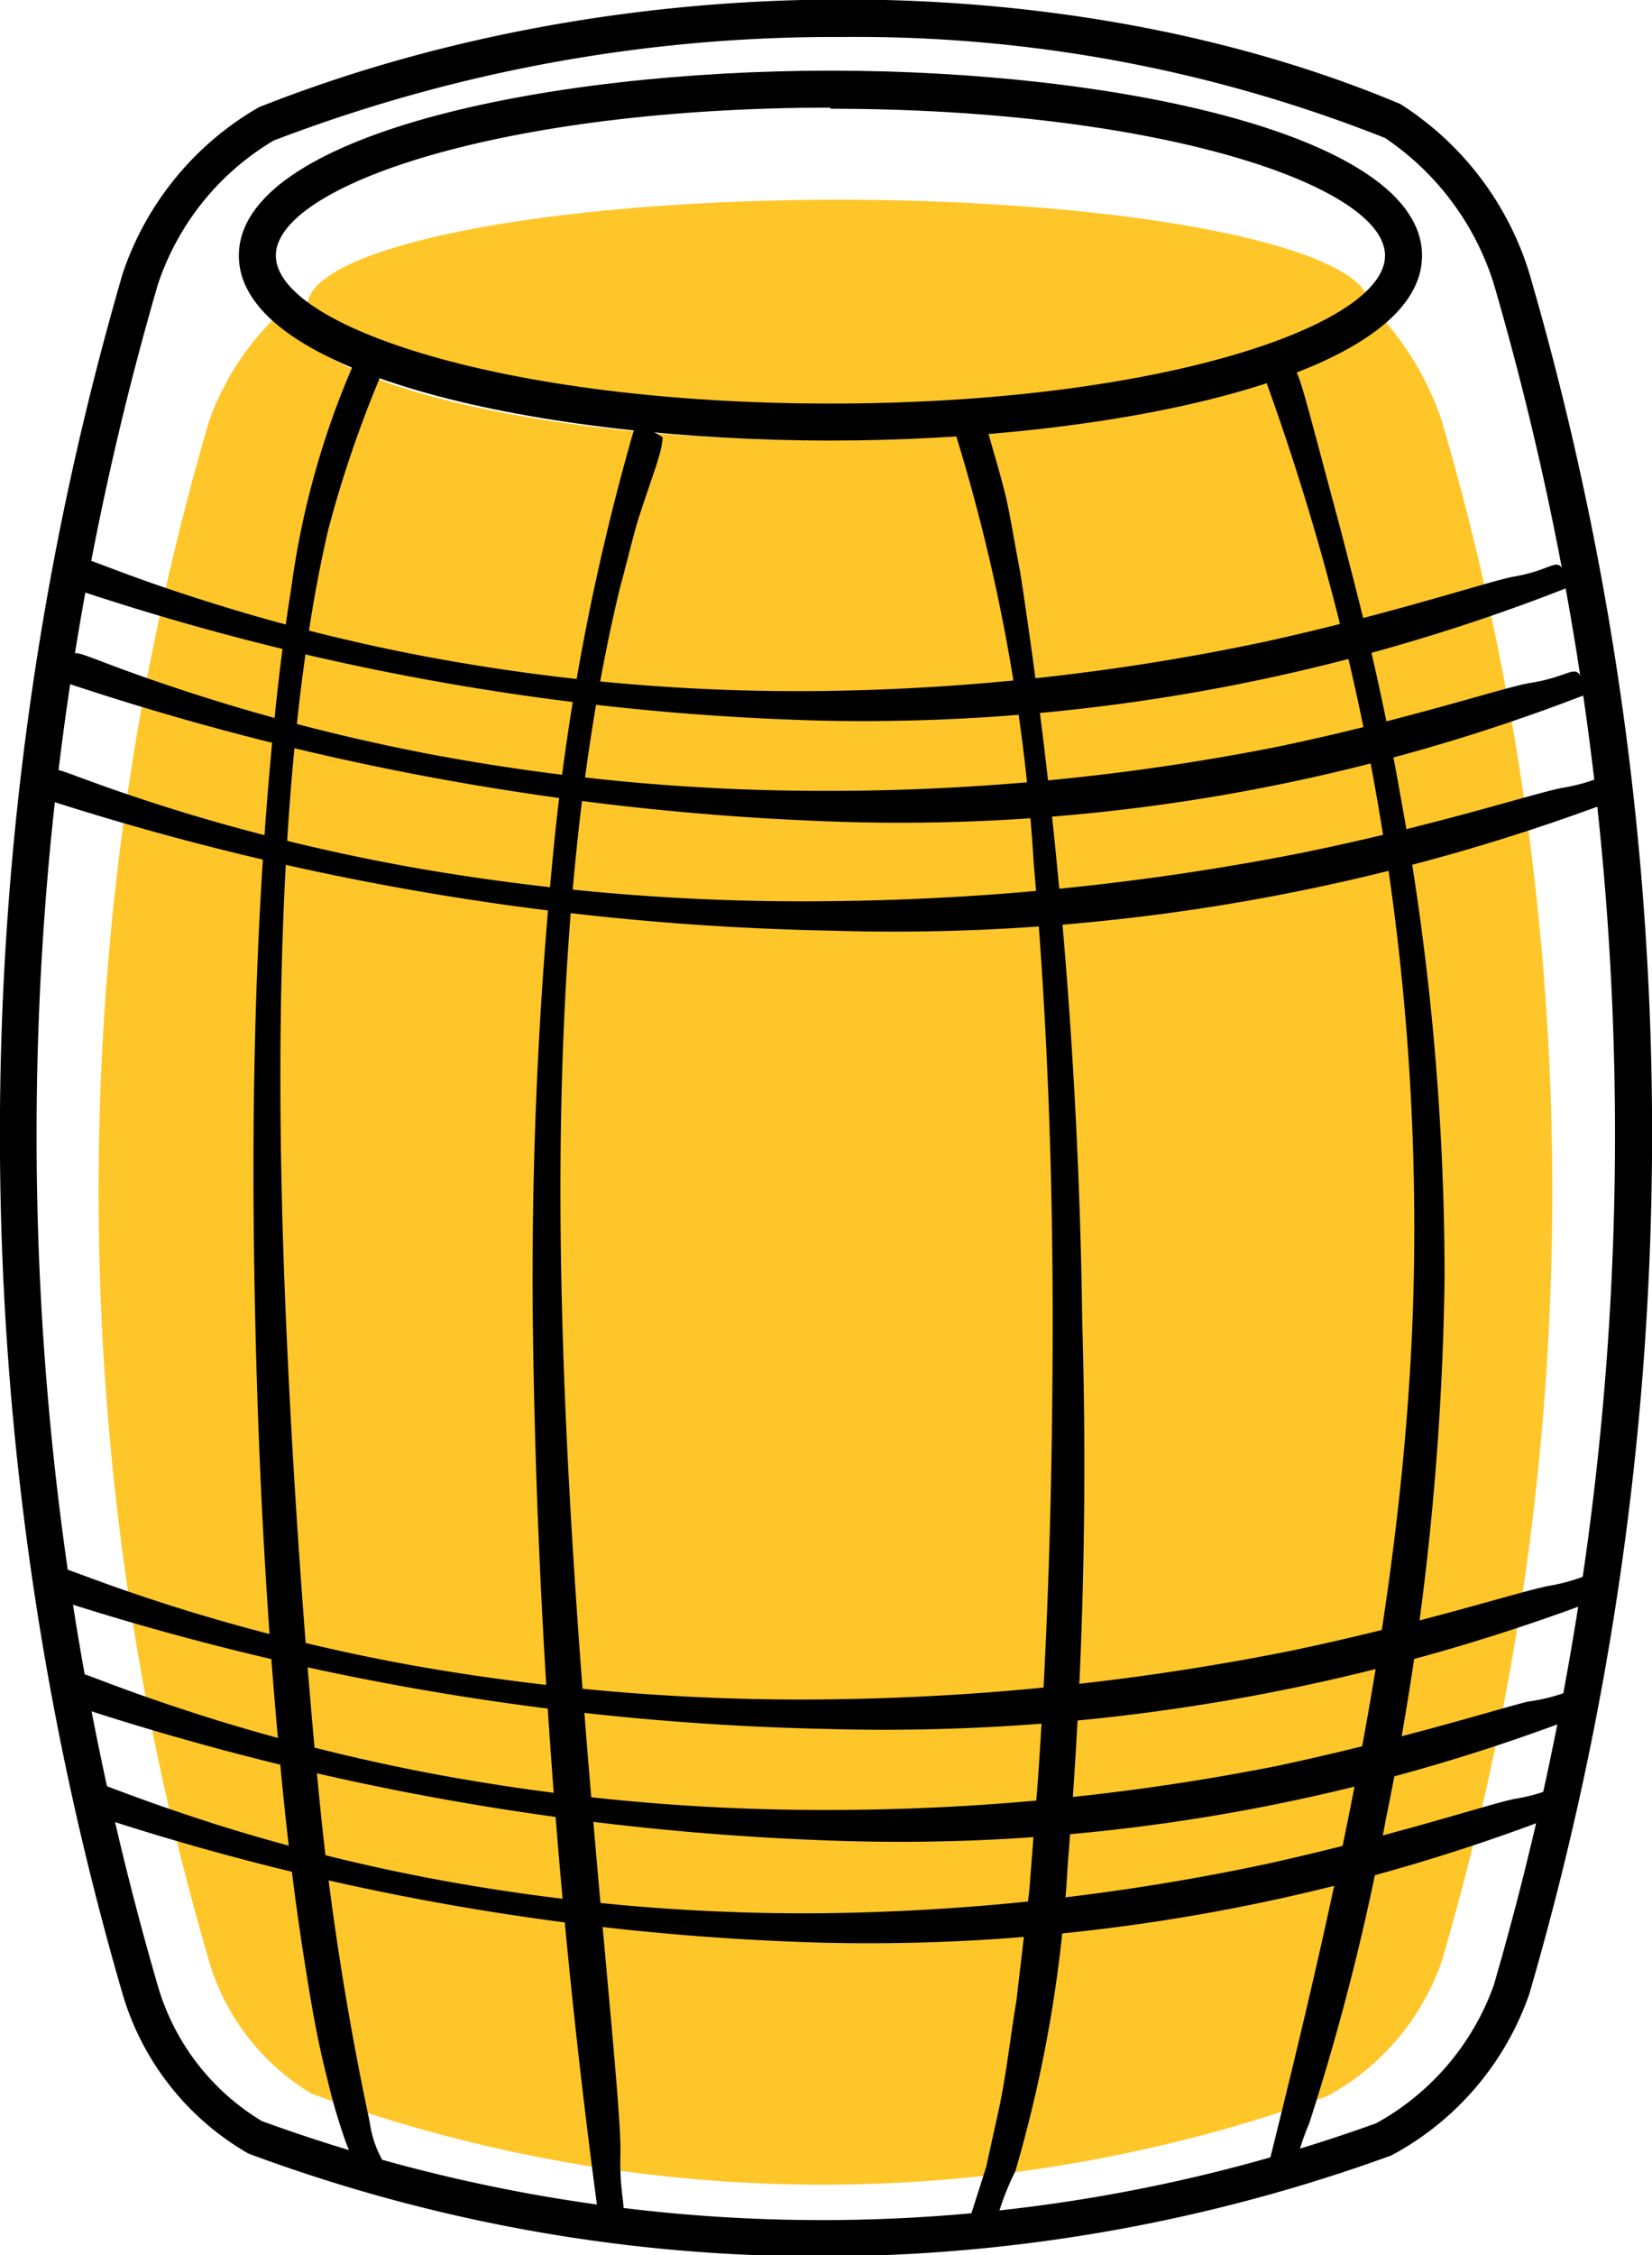 <svg xmlns="http://www.w3.org/2000/svg" viewBox="0 0 44.68 60.97"><defs><style>.cls-1{fill:#ffc629;}</style></defs><title>Asset 13</title><g id="Layer_2" data-name="Layer 2"><g id="Layer_1-2" data-name="Layer 1"><ellipse class="cls-1" cx="22.68" cy="8.26" rx="14.36" ry="2.86"/><path class="cls-1" d="M39,11.4a8,8,0,0,0-1.8-3c-1,2-7.24,3.5-14.86,3.5S8.62,10.43,7.55,8.48a7.39,7.39,0,0,0-1.9,2.92A74,74,0,0,0,5.65,53,6.2,6.2,0,0,0,8.43,56.6a40.06,40.06,0,0,0,27.48.06A6.62,6.62,0,0,0,39,53,74,74,0,0,0,39,11.4Z"/><path d="M22.2,61A44.37,44.37,0,0,1,6.72,58.22a7.37,7.37,0,0,1-3.4-4.3,83.12,83.12,0,0,1,0-46.53A8.19,8.19,0,0,1,7,2.9C16.68-.94,28.79-1,37.87,2.81a8.31,8.31,0,0,1,3.49,4.57,83.12,83.12,0,0,1,0,46.53,7.88,7.88,0,0,1-3.73,4.36l0,0A45.32,45.32,0,0,1,22.2,61Zm.57-60A42.42,42.42,0,0,0,7.4,3.8,7.14,7.14,0,0,0,4.27,7.69a82.26,82.26,0,0,0,0,46,6.33,6.33,0,0,0,2.81,3.65,44.21,44.21,0,0,0,30.14.06,6.92,6.92,0,0,0,3.18-3.73,82.29,82.29,0,0,0,0-46,7.43,7.43,0,0,0-2.94-3.94A38.79,38.79,0,0,0,22.77,1ZM37.42,57.82h0Z"/><path d="M43.5,43.13a54.58,54.58,0,0,1-21.15,3.61A72.82,72.82,0,0,1,1.19,43.13a2.29,2.29,0,0,1,.32-.73c.12-.13.73.27,3.6,1.16a53.17,53.17,0,0,0,6.26,1.5,60.45,60.45,0,0,0,11.07.88A67.77,67.77,0,0,0,34.9,44.63c3.59-.75,6.24-1.62,7-1.76C43.3,42.63,43.18,42.12,43.5,43.13Z"/><path d="M42.93,46.31a51.36,51.36,0,0,1-20.66,3.44A73.68,73.68,0,0,1,1.67,46,2.41,2.41,0,0,1,2,45.23c.11-.12.71.27,3.5,1.16a53.78,53.78,0,0,0,6.09,1.54,57.38,57.38,0,0,0,10.79,1,62.51,62.51,0,0,0,12.16-1.19C38,47,40.61,46.17,41.33,46,42.73,45.81,42.6,45.3,42.93,46.31Z"/><path d="M42.54,48.91A51.89,51.89,0,0,1,22.3,52.52,69.12,69.12,0,0,1,2.05,48.91a2.41,2.41,0,0,1,.32-.74c.11-.11.7.26,3.44,1.14a51.3,51.3,0,0,0,6,1.5,54.36,54.36,0,0,0,10.6.91A61,61,0,0,0,34.3,50.38c3.43-.76,6-1.62,6.67-1.75C42.34,48.41,42.21,47.9,42.54,48.91Z"/><path d="M42.44,15.87a52.09,52.09,0,0,1-20.28,3.61,69.39,69.39,0,0,1-20.3-3.61,2.41,2.41,0,0,1,.32-.74c.11-.12.7.27,3.45,1.14a51,51,0,0,0,6,1.5,54.59,54.59,0,0,0,10.62.91,61.48,61.48,0,0,0,12-1.34c3.44-.76,6-1.62,6.68-1.75C42.24,15.37,42.12,14.86,42.44,15.87Z"/><path d="M42.93,18.76A51.36,51.36,0,0,1,22.27,22.2a73.68,73.68,0,0,1-20.6-3.78A2.41,2.41,0,0,1,2,17.68c.11-.12.71.27,3.5,1.16a53.78,53.78,0,0,0,6.09,1.54,57.38,57.38,0,0,0,10.79,1,62.51,62.51,0,0,0,12.16-1.19c3.5-.73,6.08-1.59,6.8-1.72C42.73,18.26,42.6,17.75,42.93,18.76Z"/><path d="M43.89,21.55A55.25,55.25,0,0,1,22.5,25.16a73.8,73.8,0,0,1-21.41-3.6,2.41,2.41,0,0,1,.32-.74c.12-.12.74.28,3.64,1.17a54.3,54.3,0,0,0,6.34,1.5,61,61,0,0,0,11.19.87,69.31,69.31,0,0,0,12.61-1.3c3.64-.74,6.31-1.62,7.06-1.76C43.69,21.06,43.57,20.54,43.89,21.55Z"/><path d="M10.12,59.28a3.06,3.06,0,0,1-.51-.78,5.48,5.48,0,0,1-.32-.77,15.57,15.57,0,0,1-.44-1.54c-.26-1-.43-2-.6-3.08-.33-2.06-.56-4.12-.74-6.19-.37-4.13-.56-8.27-.63-12.41s0-8.29.31-12.43c.16-2.07.36-4.14.69-6.2a22.69,22.69,0,0,1,1.71-6.1,2.25,2.25,0,0,1,.68.44,31.45,31.45,0,0,0-1.39,4.09c-.79,3.37-1.59,9.54-1.19,20.27.19,5,.57,10.33,1,14.57A80,80,0,0,0,10,57.37a2.87,2.87,0,0,0,.51,1.29C10.6,58.83,10.52,58.94,10.12,59.28Z"/><path d="M16.19,59.94a198.78,198.78,0,0,1-1.78-24.26,118,118,0,0,1,.51-12.18,63.41,63.41,0,0,1,2.26-12,2.18,2.18,0,0,1,.74.32c0,.06,0,.27-.21.88-.1.3-.24.7-.41,1.22s-.32,1.2-.54,2c-.79,3.3-1.85,9.31-1.55,19.83.27,9.83,1.62,20.76,1.57,22.48S17.25,59.89,16.19,59.94Z"/><path d="M26.22,60l.45-1.41L27,57.09c.22-1,.32-2,.49-3l.35-3L28.08,48c.28-4.1.39-8.21.39-12.32s-.15-8.22-.51-12.31a49.28,49.28,0,0,0-2.23-12,2.1,2.1,0,0,1,.76-.22c.08,0,.15.24.33.88.09.32.22.74.36,1.3s.24,1.26.41,2.12a145.76,145.76,0,0,1,1.68,20.29,129.85,129.85,0,0,1-.39,14.63,36.58,36.58,0,0,1-1.42,8.33C26.71,60.2,27.17,60.46,26.22,60Z"/><path d="M34.24,58.8c2-8,3.85-16.14,4-24.39a67.3,67.3,0,0,0-4.05-24.24A2.17,2.17,0,0,1,35,10c.13,0,.33.87,1.24,4.25.44,1.71,1.07,4,1.65,7.34a71.88,71.88,0,0,1,1.18,12.93,77.55,77.55,0,0,1-1.59,14.67,64.86,64.86,0,0,1-2.07,8.21C34.76,58.93,35.25,59.15,34.24,58.8Z"/><path d="M22.46,11.91c-7.76,0-16-1.75-16-5s8.24-5,16-5,16,1.75,16,5S30.21,11.91,22.46,11.91Zm0-9c-8.84,0-15,2.1-15,4s6.16,4,15,4,15-2.1,15-4S31.3,2.94,22.46,2.94Z"/></g></g></svg>